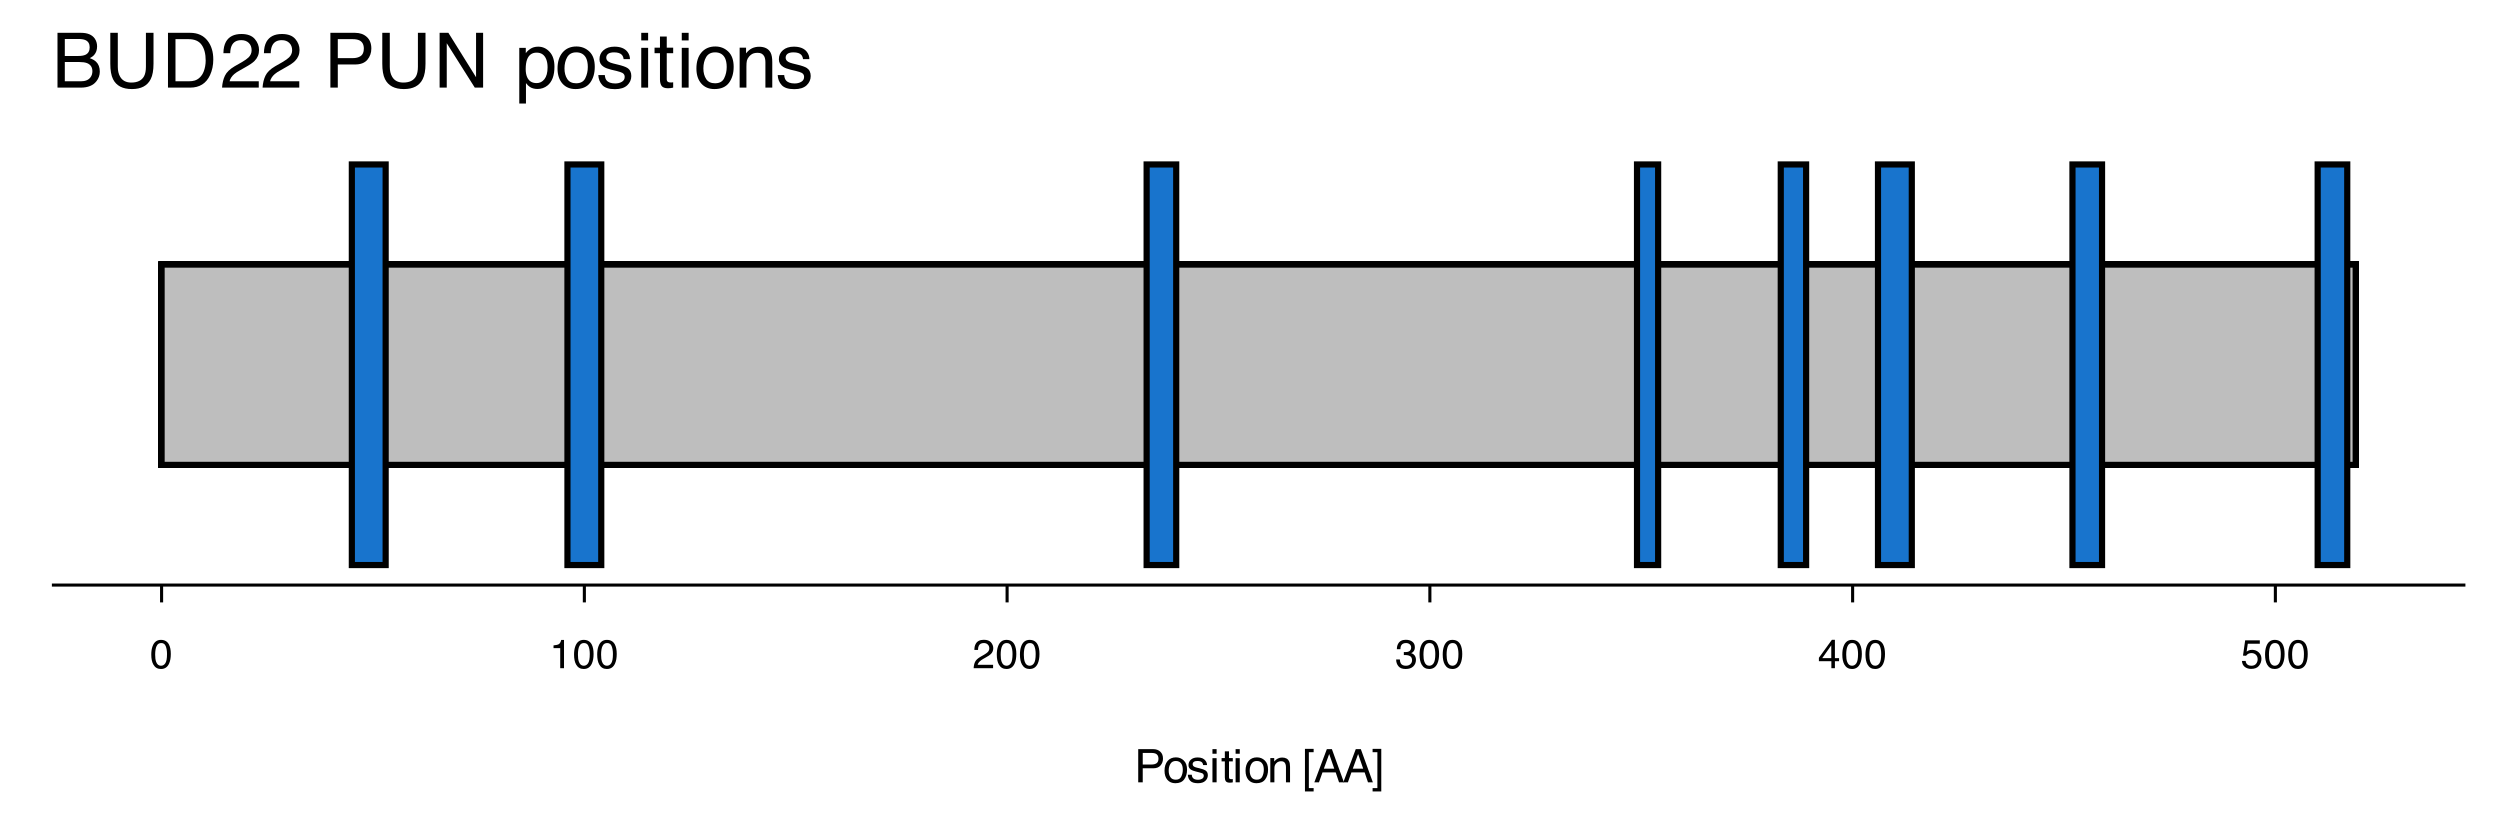 <?xml version="1.0" encoding="UTF-8"?>
<svg xmlns="http://www.w3.org/2000/svg" xmlns:xlink="http://www.w3.org/1999/xlink" width="432" height="144" viewBox="0 0 432 144">
<defs>
<g>
<g id="glyph-0-0">
<path d="M 0.219 0 L 0.219 -5.016 L 4.219 -5.016 L 4.219 0 Z M 3.578 -0.625 L 3.578 -4.391 L 0.859 -4.391 L 0.859 -0.625 Z M 3.578 -0.625 "/>
</g>
<g id="glyph-0-1">
<path d="M 1.891 -4.891 C 2.523 -4.891 2.984 -4.629 3.266 -4.109 C 3.484 -3.703 3.594 -3.148 3.594 -2.453 C 3.594 -1.785 3.492 -1.234 3.297 -0.797 C 3.016 -0.172 2.547 0.141 1.891 0.141 C 1.305 0.141 0.867 -0.113 0.578 -0.625 C 0.336 -1.051 0.219 -1.625 0.219 -2.344 C 0.219 -2.906 0.289 -3.383 0.438 -3.781 C 0.707 -4.52 1.191 -4.891 1.891 -4.891 Z M 1.891 -0.422 C 2.203 -0.422 2.453 -0.562 2.641 -0.844 C 2.836 -1.133 2.938 -1.664 2.938 -2.438 C 2.938 -2.988 2.863 -3.441 2.719 -3.797 C 2.582 -4.16 2.32 -4.344 1.938 -4.344 C 1.57 -4.344 1.305 -4.172 1.141 -3.828 C 0.973 -3.484 0.891 -2.984 0.891 -2.328 C 0.891 -1.828 0.941 -1.426 1.047 -1.125 C 1.211 -0.656 1.492 -0.422 1.891 -0.422 Z M 1.891 -0.422 "/>
</g>
<g id="glyph-0-2">
<path d="M 0.672 -3.469 L 0.672 -3.938 C 1.117 -3.977 1.426 -4.051 1.594 -4.156 C 1.77 -4.258 1.906 -4.5 2 -4.875 L 2.484 -4.875 L 2.484 0 L 1.828 0 L 1.828 -3.469 Z M 0.672 -3.469 "/>
</g>
<g id="glyph-0-3">
<path d="M 0.219 0 C 0.238 -0.414 0.32 -0.781 0.469 -1.094 C 0.625 -1.406 0.926 -1.691 1.375 -1.953 L 2.031 -2.328 C 2.32 -2.504 2.523 -2.648 2.641 -2.766 C 2.828 -2.953 2.922 -3.172 2.922 -3.422 C 2.922 -3.703 2.832 -3.926 2.656 -4.094 C 2.488 -4.258 2.266 -4.344 1.984 -4.344 C 1.555 -4.344 1.266 -4.188 1.109 -3.875 C 1.023 -3.695 0.977 -3.457 0.969 -3.156 L 0.344 -3.156 C 0.344 -3.582 0.422 -3.93 0.578 -4.203 C 0.836 -4.672 1.305 -4.906 1.984 -4.906 C 2.547 -4.906 2.957 -4.754 3.219 -4.453 C 3.477 -4.148 3.609 -3.816 3.609 -3.453 C 3.609 -3.055 3.469 -2.719 3.188 -2.438 C 3.031 -2.281 2.742 -2.086 2.328 -1.859 L 1.859 -1.594 C 1.641 -1.469 1.469 -1.348 1.344 -1.234 C 1.113 -1.035 0.969 -0.816 0.906 -0.578 L 3.578 -0.578 L 3.578 0 Z M 0.219 0 "/>
</g>
<g id="glyph-0-4">
<path d="M 1.812 0.141 C 1.238 0.141 0.82 -0.02 0.562 -0.344 C 0.301 -0.664 0.172 -1.051 0.172 -1.5 L 0.812 -1.5 C 0.832 -1.188 0.891 -0.957 0.984 -0.812 C 1.148 -0.551 1.441 -0.422 1.859 -0.422 C 2.18 -0.422 2.438 -0.508 2.625 -0.688 C 2.82 -0.863 2.922 -1.086 2.922 -1.359 C 2.922 -1.691 2.816 -1.926 2.609 -2.062 C 2.41 -2.195 2.125 -2.266 1.75 -2.266 C 1.719 -2.266 1.676 -2.266 1.625 -2.266 C 1.582 -2.266 1.539 -2.266 1.5 -2.266 L 1.5 -2.797 C 1.562 -2.797 1.613 -2.789 1.656 -2.781 C 1.707 -2.781 1.758 -2.781 1.812 -2.781 C 2.039 -2.781 2.227 -2.816 2.375 -2.891 C 2.633 -3.023 2.766 -3.254 2.766 -3.578 C 2.766 -3.816 2.676 -4.004 2.5 -4.141 C 2.332 -4.273 2.129 -4.344 1.891 -4.344 C 1.484 -4.344 1.203 -4.207 1.047 -3.938 C 0.961 -3.781 0.914 -3.562 0.906 -3.281 L 0.297 -3.281 C 0.297 -3.645 0.367 -3.957 0.516 -4.219 C 0.766 -4.676 1.203 -4.906 1.828 -4.906 C 2.328 -4.906 2.711 -4.789 2.984 -4.562 C 3.266 -4.344 3.406 -4.023 3.406 -3.609 C 3.406 -3.305 3.32 -3.062 3.156 -2.875 C 3.062 -2.758 2.93 -2.664 2.766 -2.594 C 3.023 -2.52 3.227 -2.383 3.375 -2.188 C 3.52 -1.988 3.594 -1.742 3.594 -1.453 C 3.594 -0.984 3.438 -0.598 3.125 -0.297 C 2.82 -0.004 2.383 0.141 1.812 0.141 Z M 1.812 0.141 "/>
</g>
<g id="glyph-0-5">
<path d="M 2.312 -1.734 L 2.312 -3.953 L 0.75 -1.734 Z M 2.328 0 L 2.328 -1.203 L 0.172 -1.203 L 0.172 -1.797 L 2.422 -4.906 L 2.938 -4.906 L 2.938 -1.734 L 3.656 -1.734 L 3.656 -1.203 L 2.938 -1.203 L 2.938 0 Z M 2.328 0 "/>
</g>
<g id="glyph-0-6">
<path d="M 0.859 -1.25 C 0.898 -0.895 1.066 -0.648 1.359 -0.516 C 1.504 -0.453 1.672 -0.422 1.859 -0.422 C 2.223 -0.422 2.492 -0.535 2.672 -0.766 C 2.848 -0.992 2.938 -1.25 2.938 -1.531 C 2.938 -1.875 2.832 -2.141 2.625 -2.328 C 2.414 -2.516 2.164 -2.609 1.875 -2.609 C 1.656 -2.609 1.469 -2.566 1.312 -2.484 C 1.164 -2.398 1.039 -2.285 0.938 -2.141 L 0.406 -2.172 L 0.781 -4.812 L 3.312 -4.812 L 3.312 -4.219 L 1.234 -4.219 L 1.031 -2.859 C 1.145 -2.941 1.254 -3.004 1.359 -3.047 C 1.535 -3.129 1.742 -3.172 1.984 -3.172 C 2.43 -3.172 2.812 -3.023 3.125 -2.734 C 3.438 -2.441 3.594 -2.07 3.594 -1.625 C 3.594 -1.164 3.445 -0.758 3.156 -0.406 C 2.875 -0.051 2.422 0.125 1.797 0.125 C 1.398 0.125 1.047 0.016 0.734 -0.203 C 0.43 -0.43 0.258 -0.781 0.219 -1.25 Z M 0.859 -1.25 "/>
</g>
<g id="glyph-1-0">
<path d="M 0.266 0 L 0.266 -5.734 L 4.812 -5.734 L 4.812 0 Z M 4.094 -0.719 L 4.094 -5.016 L 0.984 -5.016 L 0.984 -0.719 Z M 4.094 -0.719 "/>
</g>
<g id="glyph-1-1">
<path d="M 0.688 -5.734 L 3.266 -5.734 C 3.773 -5.734 4.188 -5.586 4.5 -5.297 C 4.812 -5.016 4.969 -4.613 4.969 -4.094 C 4.969 -3.645 4.828 -3.254 4.547 -2.922 C 4.273 -2.586 3.848 -2.422 3.266 -2.422 L 1.469 -2.422 L 1.469 0 L 0.688 0 Z M 4.188 -4.094 C 4.188 -4.508 4.031 -4.797 3.719 -4.953 C 3.539 -5.035 3.305 -5.078 3.016 -5.078 L 1.469 -5.078 L 1.469 -3.078 L 3.016 -3.078 C 3.359 -3.078 3.641 -3.148 3.859 -3.297 C 4.078 -3.453 4.188 -3.719 4.188 -4.094 Z M 4.188 -4.094 "/>
</g>
<g id="glyph-1-2">
<path d="M 2.172 -0.453 C 2.641 -0.453 2.957 -0.629 3.125 -0.984 C 3.301 -1.336 3.391 -1.727 3.391 -2.156 C 3.391 -2.551 3.328 -2.867 3.203 -3.109 C 3.004 -3.492 2.664 -3.688 2.188 -3.688 C 1.758 -3.688 1.445 -3.52 1.25 -3.188 C 1.051 -2.863 0.953 -2.473 0.953 -2.016 C 0.953 -1.566 1.051 -1.191 1.25 -0.891 C 1.445 -0.598 1.754 -0.453 2.172 -0.453 Z M 2.203 -4.312 C 2.742 -4.312 3.195 -4.129 3.562 -3.766 C 3.938 -3.41 4.125 -2.883 4.125 -2.188 C 4.125 -1.508 3.957 -0.945 3.625 -0.5 C 3.301 -0.062 2.797 0.156 2.109 0.156 C 1.535 0.156 1.078 -0.035 0.734 -0.422 C 0.398 -0.816 0.234 -1.344 0.234 -2 C 0.234 -2.707 0.41 -3.27 0.766 -3.688 C 1.117 -4.102 1.598 -4.312 2.203 -4.312 Z M 2.188 -4.281 Z M 2.188 -4.281 "/>
</g>
<g id="glyph-1-3">
<path d="M 0.938 -1.312 C 0.957 -1.082 1.016 -0.906 1.109 -0.781 C 1.285 -0.551 1.594 -0.438 2.031 -0.438 C 2.289 -0.438 2.52 -0.492 2.719 -0.609 C 2.914 -0.723 3.016 -0.895 3.016 -1.125 C 3.016 -1.312 2.938 -1.453 2.781 -1.547 C 2.676 -1.598 2.473 -1.66 2.172 -1.734 L 1.625 -1.875 C 1.258 -1.969 0.992 -2.066 0.828 -2.172 C 0.523 -2.367 0.375 -2.633 0.375 -2.969 C 0.375 -3.363 0.516 -3.68 0.797 -3.922 C 1.086 -4.172 1.473 -4.297 1.953 -4.297 C 2.586 -4.297 3.039 -4.109 3.312 -3.734 C 3.488 -3.504 3.578 -3.254 3.578 -2.984 L 2.906 -2.984 C 2.895 -3.141 2.836 -3.285 2.734 -3.422 C 2.578 -3.598 2.301 -3.688 1.906 -3.688 C 1.633 -3.688 1.43 -3.633 1.297 -3.531 C 1.16 -3.438 1.094 -3.305 1.094 -3.141 C 1.094 -2.953 1.18 -2.805 1.359 -2.703 C 1.461 -2.641 1.617 -2.582 1.828 -2.531 L 2.281 -2.422 C 2.789 -2.297 3.129 -2.176 3.297 -2.062 C 3.578 -1.883 3.719 -1.602 3.719 -1.219 C 3.719 -0.844 3.57 -0.52 3.281 -0.25 C 3 0.02 2.57 0.156 2 0.156 C 1.375 0.156 0.93 0.016 0.672 -0.266 C 0.41 -0.547 0.273 -0.895 0.266 -1.312 Z M 1.969 -4.281 Z M 1.969 -4.281 "/>
</g>
<g id="glyph-1-4">
<path d="M 0.516 -4.172 L 1.234 -4.172 L 1.234 0 L 0.516 0 Z M 0.516 -5.734 L 1.234 -5.734 L 1.234 -4.938 L 0.516 -4.938 Z M 0.516 -5.734 "/>
</g>
<g id="glyph-1-5">
<path d="M 0.656 -5.359 L 1.375 -5.359 L 1.375 -4.188 L 2.031 -4.188 L 2.031 -3.609 L 1.375 -3.609 L 1.375 -0.875 C 1.375 -0.727 1.422 -0.633 1.516 -0.594 C 1.566 -0.562 1.66 -0.547 1.797 -0.547 C 1.828 -0.547 1.859 -0.547 1.891 -0.547 C 1.93 -0.547 1.977 -0.551 2.031 -0.562 L 2.031 0 C 1.957 0.02 1.875 0.035 1.781 0.047 C 1.695 0.055 1.602 0.062 1.5 0.062 C 1.176 0.062 0.953 -0.02 0.828 -0.188 C 0.711 -0.352 0.656 -0.57 0.656 -0.844 L 0.656 -3.609 L 0.094 -3.609 L 0.094 -4.188 L 0.656 -4.188 Z M 0.656 -5.359 "/>
</g>
<g id="glyph-1-6">
<path d="M 0.516 -4.188 L 1.188 -4.188 L 1.188 -3.594 C 1.383 -3.832 1.594 -4.004 1.812 -4.109 C 2.031 -4.223 2.273 -4.281 2.547 -4.281 C 3.141 -4.281 3.539 -4.07 3.75 -3.656 C 3.863 -3.426 3.922 -3.102 3.922 -2.688 L 3.922 0 L 3.219 0 L 3.219 -2.641 C 3.219 -2.891 3.176 -3.094 3.094 -3.25 C 2.969 -3.508 2.742 -3.641 2.422 -3.641 C 2.254 -3.641 2.117 -3.625 2.016 -3.594 C 1.816 -3.539 1.645 -3.426 1.5 -3.25 C 1.383 -3.113 1.305 -2.973 1.266 -2.828 C 1.234 -2.68 1.219 -2.469 1.219 -2.188 L 1.219 0 L 0.516 0 Z M 2.172 -4.281 Z M 2.172 -4.281 "/>
</g>
<g id="glyph-1-7">
</g>
<g id="glyph-1-8">
<path d="M 0.5 -5.781 L 2 -5.781 L 2 -5.203 L 1.172 -5.203 L 1.172 1 L 2 1 L 2 1.578 L 0.5 1.578 Z M 0.5 -5.781 "/>
</g>
<g id="glyph-1-9">
<path d="M 3.562 -2.359 L 2.688 -4.891 L 1.766 -2.359 Z M 2.281 -5.734 L 3.156 -5.734 L 5.234 0 L 4.391 0 L 3.812 -1.719 L 1.531 -1.719 L 0.922 0 L 0.125 0 Z M 2.281 -5.734 "/>
</g>
<g id="glyph-1-10">
<path d="M 0.188 1 L 1.016 1 L 1.016 -5.203 L 0.188 -5.203 L 0.188 -5.781 L 1.688 -5.781 L 1.688 1.578 L 0.188 1.578 Z M 0.188 1 "/>
</g>
<g id="glyph-2-0">
<path d="M 0.422 0 L 0.422 -9.469 L 7.938 -9.469 L 7.938 0 Z M 6.75 -1.188 L 6.75 -8.281 L 1.609 -8.281 L 1.609 -1.188 Z M 6.75 -1.188 "/>
</g>
<g id="glyph-2-1">
<path d="M 4.562 -5.469 C 5.102 -5.469 5.523 -5.539 5.828 -5.688 C 6.297 -5.926 6.531 -6.352 6.531 -6.969 C 6.531 -7.582 6.281 -8 5.781 -8.219 C 5.5 -8.344 5.078 -8.406 4.516 -8.406 L 2.234 -8.406 L 2.234 -5.469 Z M 5 -1.094 C 5.781 -1.094 6.336 -1.32 6.672 -1.781 C 6.891 -2.07 7 -2.422 7 -2.828 C 7 -3.516 6.691 -3.984 6.078 -4.234 C 5.742 -4.359 5.312 -4.422 4.781 -4.422 L 2.234 -4.422 L 2.234 -1.094 Z M 0.969 -9.469 L 5.047 -9.469 C 6.148 -9.469 6.938 -9.141 7.406 -8.484 C 7.676 -8.086 7.812 -7.633 7.812 -7.125 C 7.812 -6.531 7.645 -6.039 7.312 -5.656 C 7.133 -5.445 6.879 -5.258 6.547 -5.094 C 7.035 -4.914 7.398 -4.707 7.641 -4.469 C 8.066 -4.062 8.281 -3.492 8.281 -2.766 C 8.281 -2.148 8.086 -1.598 7.703 -1.109 C 7.129 -0.367 6.223 0 4.984 0 L 0.969 0 Z M 0.969 -9.469 "/>
</g>
<g id="glyph-2-2">
<path d="M 2.391 -9.469 L 2.391 -3.609 C 2.391 -2.922 2.52 -2.352 2.781 -1.906 C 3.164 -1.219 3.812 -0.875 4.719 -0.875 C 5.801 -0.875 6.539 -1.242 6.938 -1.984 C 7.145 -2.391 7.25 -2.93 7.25 -3.609 L 7.25 -9.469 L 8.562 -9.469 L 8.562 -4.156 C 8.562 -2.988 8.398 -2.094 8.078 -1.469 C 7.504 -0.32 6.422 0.25 4.828 0.25 C 3.223 0.25 2.133 -0.32 1.562 -1.469 C 1.25 -2.094 1.094 -2.988 1.094 -4.156 L 1.094 -9.469 Z M 4.828 -9.469 Z M 4.828 -9.469 "/>
</g>
<g id="glyph-2-3">
<path d="M 4.641 -1.094 C 5.078 -1.094 5.438 -1.141 5.719 -1.234 C 6.207 -1.398 6.613 -1.723 6.938 -2.203 C 7.188 -2.578 7.367 -3.066 7.484 -3.672 C 7.547 -4.023 7.578 -4.352 7.578 -4.656 C 7.578 -5.832 7.344 -6.742 6.875 -7.391 C 6.414 -8.047 5.664 -8.375 4.625 -8.375 L 2.359 -8.375 L 2.359 -1.094 Z M 1.062 -9.469 L 4.906 -9.469 C 6.207 -9.469 7.211 -9.004 7.922 -8.078 C 8.566 -7.242 8.891 -6.176 8.891 -4.875 C 8.891 -3.875 8.703 -2.969 8.328 -2.156 C 7.66 -0.719 6.516 0 4.891 0 L 1.062 0 Z M 1.062 -9.469 "/>
</g>
<g id="glyph-2-4">
<path d="M 0.406 0 C 0.457 -0.789 0.625 -1.477 0.906 -2.062 C 1.188 -2.656 1.742 -3.195 2.578 -3.688 L 3.812 -4.391 C 4.363 -4.711 4.754 -4.988 4.984 -5.219 C 5.336 -5.57 5.516 -5.984 5.516 -6.453 C 5.516 -6.984 5.352 -7.406 5.031 -7.719 C 4.707 -8.039 4.273 -8.203 3.734 -8.203 C 2.941 -8.203 2.395 -7.898 2.094 -7.297 C 1.926 -6.973 1.832 -6.523 1.812 -5.953 L 0.641 -5.953 C 0.648 -6.754 0.797 -7.41 1.078 -7.922 C 1.586 -8.816 2.477 -9.266 3.75 -9.266 C 4.801 -9.266 5.57 -8.977 6.062 -8.406 C 6.551 -7.832 6.797 -7.195 6.797 -6.5 C 6.797 -5.758 6.535 -5.129 6.016 -4.609 C 5.711 -4.297 5.172 -3.926 4.391 -3.5 L 3.516 -3 C 3.086 -2.77 2.754 -2.551 2.516 -2.344 C 2.086 -1.969 1.816 -1.551 1.703 -1.094 L 6.75 -1.094 L 6.75 0 Z M 0.406 0 "/>
</g>
<g id="glyph-2-5">
</g>
<g id="glyph-2-6">
<path d="M 1.125 -9.469 L 5.391 -9.469 C 6.234 -9.469 6.91 -9.227 7.422 -8.75 C 7.941 -8.281 8.203 -7.613 8.203 -6.75 C 8.203 -6.008 7.973 -5.363 7.516 -4.812 C 7.055 -4.27 6.348 -4 5.391 -4 L 2.406 -4 L 2.406 0 L 1.125 0 Z M 6.906 -6.75 C 6.906 -7.445 6.645 -7.922 6.125 -8.172 C 5.844 -8.305 5.457 -8.375 4.969 -8.375 L 2.406 -8.375 L 2.406 -5.094 L 4.969 -5.094 C 5.539 -5.094 6.004 -5.211 6.359 -5.453 C 6.723 -5.703 6.906 -6.133 6.906 -6.75 Z M 6.906 -6.75 "/>
</g>
<g id="glyph-2-7">
<path d="M 1 -9.469 L 2.516 -9.469 L 7.297 -1.797 L 7.297 -9.469 L 8.516 -9.469 L 8.516 0 L 7.078 0 L 2.234 -7.672 L 2.234 0 L 1 0 Z M 4.688 -9.469 Z M 4.688 -9.469 "/>
</g>
<g id="glyph-2-8">
<path d="M 3.766 -0.781 C 4.305 -0.781 4.754 -1.004 5.109 -1.453 C 5.473 -1.91 5.656 -2.594 5.656 -3.5 C 5.656 -4.039 5.578 -4.508 5.422 -4.906 C 5.117 -5.664 4.566 -6.047 3.766 -6.047 C 2.961 -6.047 2.41 -5.645 2.109 -4.844 C 1.953 -4.414 1.875 -3.867 1.875 -3.203 C 1.875 -2.672 1.953 -2.219 2.109 -1.844 C 2.41 -1.133 2.961 -0.781 3.766 -0.781 Z M 0.766 -6.875 L 1.891 -6.875 L 1.891 -5.953 C 2.117 -6.266 2.375 -6.508 2.656 -6.688 C 3.039 -6.945 3.5 -7.078 4.031 -7.078 C 4.812 -7.078 5.473 -6.773 6.016 -6.172 C 6.566 -5.578 6.844 -4.723 6.844 -3.609 C 6.844 -2.098 6.445 -1.02 5.656 -0.375 C 5.156 0.031 4.578 0.234 3.922 0.234 C 3.398 0.234 2.961 0.117 2.609 -0.109 C 2.398 -0.234 2.172 -0.457 1.922 -0.781 L 1.922 2.75 L 0.766 2.75 Z M 0.766 -6.875 "/>
</g>
<g id="glyph-2-9">
<path d="M 3.594 -0.75 C 4.363 -0.75 4.891 -1.039 5.172 -1.625 C 5.461 -2.207 5.609 -2.852 5.609 -3.562 C 5.609 -4.207 5.504 -4.734 5.297 -5.141 C 4.961 -5.773 4.398 -6.094 3.609 -6.094 C 2.898 -6.094 2.383 -5.82 2.062 -5.281 C 1.738 -4.738 1.578 -4.082 1.578 -3.312 C 1.578 -2.582 1.738 -1.973 2.062 -1.484 C 2.383 -0.992 2.895 -0.75 3.594 -0.75 Z M 3.641 -7.109 C 4.523 -7.109 5.273 -6.812 5.891 -6.219 C 6.504 -5.625 6.812 -4.75 6.812 -3.594 C 6.812 -2.477 6.539 -1.555 6 -0.828 C 5.457 -0.109 4.617 0.25 3.484 0.25 C 2.535 0.25 1.781 -0.066 1.219 -0.703 C 0.656 -1.348 0.375 -2.211 0.375 -3.297 C 0.375 -4.461 0.664 -5.391 1.25 -6.078 C 1.844 -6.766 2.641 -7.109 3.641 -7.109 Z M 3.594 -7.078 Z M 3.594 -7.078 "/>
</g>
<g id="glyph-2-10">
<path d="M 1.547 -2.172 C 1.578 -1.773 1.672 -1.477 1.828 -1.281 C 2.117 -0.906 2.629 -0.719 3.359 -0.719 C 3.785 -0.719 4.16 -0.812 4.484 -1 C 4.816 -1.188 4.984 -1.473 4.984 -1.859 C 4.984 -2.16 4.848 -2.391 4.578 -2.547 C 4.41 -2.641 4.082 -2.75 3.594 -2.875 L 2.672 -3.094 C 2.078 -3.238 1.641 -3.406 1.359 -3.594 C 0.867 -3.906 0.625 -4.336 0.625 -4.891 C 0.625 -5.547 0.859 -6.07 1.328 -6.469 C 1.797 -6.875 2.426 -7.078 3.219 -7.078 C 4.258 -7.078 5.008 -6.773 5.469 -6.172 C 5.758 -5.785 5.898 -5.367 5.891 -4.922 L 4.797 -4.922 C 4.773 -5.18 4.68 -5.422 4.516 -5.641 C 4.254 -5.941 3.797 -6.094 3.141 -6.094 C 2.691 -6.094 2.352 -6.008 2.125 -5.844 C 1.906 -5.676 1.797 -5.453 1.797 -5.172 C 1.797 -4.867 1.945 -4.629 2.25 -4.453 C 2.414 -4.348 2.664 -4.254 3 -4.172 L 3.766 -3.984 C 4.598 -3.785 5.16 -3.586 5.453 -3.391 C 5.898 -3.098 6.125 -2.633 6.125 -2 C 6.125 -1.383 5.891 -0.852 5.422 -0.406 C 4.953 0.039 4.242 0.266 3.297 0.266 C 2.266 0.266 1.535 0.031 1.109 -0.438 C 0.68 -0.906 0.453 -1.484 0.422 -2.172 Z M 3.25 -7.078 Z M 3.25 -7.078 "/>
</g>
<g id="glyph-2-11">
<path d="M 0.844 -6.875 L 2.031 -6.875 L 2.031 0 L 0.844 0 Z M 0.844 -9.469 L 2.031 -9.469 L 2.031 -8.156 L 0.844 -8.156 Z M 0.844 -9.469 "/>
</g>
<g id="glyph-2-12">
<path d="M 1.078 -8.828 L 2.25 -8.828 L 2.25 -6.906 L 3.359 -6.906 L 3.359 -5.953 L 2.25 -5.953 L 2.25 -1.453 C 2.25 -1.211 2.332 -1.051 2.5 -0.969 C 2.594 -0.914 2.742 -0.891 2.953 -0.891 C 3.004 -0.891 3.062 -0.891 3.125 -0.891 C 3.195 -0.898 3.273 -0.91 3.359 -0.922 L 3.359 0 C 3.223 0.039 3.082 0.066 2.938 0.078 C 2.801 0.098 2.645 0.109 2.469 0.109 C 1.926 0.109 1.555 -0.023 1.359 -0.297 C 1.172 -0.578 1.078 -0.941 1.078 -1.391 L 1.078 -5.953 L 0.141 -5.953 L 0.141 -6.906 L 1.078 -6.906 Z M 1.078 -8.828 "/>
</g>
<g id="glyph-2-13">
<path d="M 0.844 -6.906 L 1.953 -6.906 L 1.953 -5.922 C 2.273 -6.328 2.617 -6.617 2.984 -6.797 C 3.359 -6.973 3.766 -7.062 4.203 -7.062 C 5.18 -7.062 5.848 -6.719 6.203 -6.031 C 6.391 -5.656 6.484 -5.117 6.484 -4.422 L 6.484 0 L 5.297 0 L 5.297 -4.359 C 5.297 -4.773 5.234 -5.113 5.109 -5.375 C 4.898 -5.801 4.523 -6.016 3.984 -6.016 C 3.711 -6.016 3.488 -5.988 3.312 -5.938 C 3 -5.844 2.719 -5.648 2.469 -5.359 C 2.281 -5.129 2.156 -4.895 2.094 -4.656 C 2.039 -4.414 2.016 -4.066 2.016 -3.609 L 2.016 0 L 0.844 0 Z M 3.578 -7.078 Z M 3.578 -7.078 "/>
</g>
</g>
</defs>
<rect x="-43.2" y="-14.4" width="518.4" height="172.8" fill="rgb(100%, 100%, 100%)" fill-opacity="1"/>
<path fill-rule="nonzero" fill="rgb(74.51%, 74.51%, 74.51%)" fill-opacity="1" stroke-width="1.067" stroke-linecap="butt" stroke-linejoin="miter" stroke="rgb(0%, 0%, 0%)" stroke-opacity="1" stroke-miterlimit="10" d="M 27.922 80.332 L 407.062 80.332 L 407.062 45.719 L 27.922 45.719 Z M 27.922 80.332 "/>
<path fill-rule="nonzero" fill="rgb(74.51%, 74.51%, 74.51%)" fill-opacity="1" stroke-width="1.067" stroke-linecap="butt" stroke-linejoin="miter" stroke="rgb(0%, 0%, 0%)" stroke-opacity="1" stroke-miterlimit="10" d="M 27.922 80.332 L 407.062 80.332 L 407.062 45.719 L 27.922 45.719 Z M 27.922 80.332 "/>
<path fill-rule="nonzero" fill="rgb(74.51%, 74.51%, 74.51%)" fill-opacity="1" stroke-width="1.067" stroke-linecap="butt" stroke-linejoin="miter" stroke="rgb(0%, 0%, 0%)" stroke-opacity="1" stroke-miterlimit="10" d="M 27.922 80.332 L 407.062 80.332 L 407.062 45.719 L 27.922 45.719 Z M 27.922 80.332 "/>
<path fill-rule="nonzero" fill="rgb(74.51%, 74.51%, 74.51%)" fill-opacity="1" stroke-width="1.067" stroke-linecap="butt" stroke-linejoin="miter" stroke="rgb(0%, 0%, 0%)" stroke-opacity="1" stroke-miterlimit="10" d="M 27.922 80.332 L 407.062 80.332 L 407.062 45.719 L 27.922 45.719 Z M 27.922 80.332 "/>
<path fill-rule="nonzero" fill="rgb(74.51%, 74.51%, 74.51%)" fill-opacity="1" stroke-width="1.067" stroke-linecap="butt" stroke-linejoin="miter" stroke="rgb(0%, 0%, 0%)" stroke-opacity="1" stroke-miterlimit="10" d="M 27.922 80.332 L 407.062 80.332 L 407.062 45.719 L 27.922 45.719 Z M 27.922 80.332 "/>
<path fill-rule="nonzero" fill="rgb(74.51%, 74.51%, 74.51%)" fill-opacity="1" stroke-width="1.067" stroke-linecap="butt" stroke-linejoin="miter" stroke="rgb(0%, 0%, 0%)" stroke-opacity="1" stroke-miterlimit="10" d="M 27.922 80.332 L 407.062 80.332 L 407.062 45.719 L 27.922 45.719 Z M 27.922 80.332 "/>
<path fill-rule="nonzero" fill="rgb(74.51%, 74.51%, 74.51%)" fill-opacity="1" stroke-width="1.067" stroke-linecap="butt" stroke-linejoin="miter" stroke="rgb(0%, 0%, 0%)" stroke-opacity="1" stroke-miterlimit="10" d="M 27.922 80.332 L 407.062 80.332 L 407.062 45.719 L 27.922 45.719 Z M 27.922 80.332 "/>
<path fill-rule="nonzero" fill="rgb(74.51%, 74.51%, 74.51%)" fill-opacity="1" stroke-width="1.067" stroke-linecap="butt" stroke-linejoin="miter" stroke="rgb(0%, 0%, 0%)" stroke-opacity="1" stroke-miterlimit="10" d="M 27.922 80.332 L 407.062 80.332 L 407.062 45.719 L 27.922 45.719 Z M 27.922 80.332 "/>
<path fill-rule="nonzero" fill="rgb(9.412%, 45.49%, 80.392%)" fill-opacity="1" stroke-width="1.067" stroke-linecap="butt" stroke-linejoin="miter" stroke="rgb(0%, 0%, 0%)" stroke-opacity="1" stroke-miterlimit="10" d="M 60.797 97.641 L 66.641 97.641 L 66.641 28.418 L 60.797 28.418 Z M 60.797 97.641 "/>
<path fill-rule="nonzero" fill="rgb(9.412%, 45.49%, 80.392%)" fill-opacity="1" stroke-width="1.067" stroke-linecap="butt" stroke-linejoin="miter" stroke="rgb(0%, 0%, 0%)" stroke-opacity="1" stroke-miterlimit="10" d="M 98.055 97.641 L 103.898 97.641 L 103.898 28.418 L 98.055 28.418 Z M 98.055 97.641 "/>
<path fill-rule="nonzero" fill="rgb(9.412%, 45.49%, 80.392%)" fill-opacity="1" stroke-width="1.067" stroke-linecap="butt" stroke-linejoin="miter" stroke="rgb(0%, 0%, 0%)" stroke-opacity="1" stroke-miterlimit="10" d="M 198.137 97.641 L 203.25 97.641 L 203.25 28.418 L 198.137 28.418 Z M 198.137 97.641 "/>
<path fill-rule="nonzero" fill="rgb(9.412%, 45.49%, 80.392%)" fill-opacity="1" stroke-width="1.067" stroke-linecap="butt" stroke-linejoin="miter" stroke="rgb(0%, 0%, 0%)" stroke-opacity="1" stroke-miterlimit="10" d="M 282.875 97.641 L 286.527 97.641 L 286.527 28.418 L 282.875 28.418 Z M 282.875 97.641 "/>
<path fill-rule="nonzero" fill="rgb(9.412%, 45.49%, 80.392%)" fill-opacity="1" stroke-width="1.067" stroke-linecap="butt" stroke-linejoin="miter" stroke="rgb(0%, 0%, 0%)" stroke-opacity="1" stroke-miterlimit="10" d="M 307.715 97.641 L 312.098 97.641 L 312.098 28.418 L 307.715 28.418 Z M 307.715 97.641 "/>
<path fill-rule="nonzero" fill="rgb(9.412%, 45.49%, 80.392%)" fill-opacity="1" stroke-width="1.067" stroke-linecap="butt" stroke-linejoin="miter" stroke="rgb(0%, 0%, 0%)" stroke-opacity="1" stroke-miterlimit="10" d="M 324.516 97.641 L 330.359 97.641 L 330.359 28.418 L 324.516 28.418 Z M 324.516 97.641 "/>
<path fill-rule="nonzero" fill="rgb(9.412%, 45.49%, 80.392%)" fill-opacity="1" stroke-width="1.067" stroke-linecap="butt" stroke-linejoin="miter" stroke="rgb(0%, 0%, 0%)" stroke-opacity="1" stroke-miterlimit="10" d="M 358.121 97.641 L 363.234 97.641 L 363.234 28.418 L 358.121 28.418 Z M 358.121 97.641 "/>
<path fill-rule="nonzero" fill="rgb(9.412%, 45.49%, 80.392%)" fill-opacity="1" stroke-width="1.067" stroke-linecap="butt" stroke-linejoin="miter" stroke="rgb(0%, 0%, 0%)" stroke-opacity="1" stroke-miterlimit="10" d="M 400.492 97.641 L 405.605 97.641 L 405.605 28.418 L 400.492 28.418 Z M 400.492 97.641 "/>
<path fill="none" stroke-width="0.533" stroke-linecap="butt" stroke-linejoin="round" stroke="rgb(0%, 0%, 0%)" stroke-opacity="1" stroke-miterlimit="10" d="M 8.965 101.102 L 426.023 101.102 "/>
<path fill="none" stroke-width="0.533" stroke-linecap="butt" stroke-linejoin="round" stroke="rgb(0%, 0%, 0%)" stroke-opacity="1" stroke-miterlimit="10" d="M 27.922 104.09 L 27.922 101.102 "/>
<path fill="none" stroke-width="0.533" stroke-linecap="butt" stroke-linejoin="round" stroke="rgb(0%, 0%, 0%)" stroke-opacity="1" stroke-miterlimit="10" d="M 100.977 104.09 L 100.977 101.102 "/>
<path fill="none" stroke-width="0.533" stroke-linecap="butt" stroke-linejoin="round" stroke="rgb(0%, 0%, 0%)" stroke-opacity="1" stroke-miterlimit="10" d="M 174.027 104.09 L 174.027 101.102 "/>
<path fill="none" stroke-width="0.533" stroke-linecap="butt" stroke-linejoin="round" stroke="rgb(0%, 0%, 0%)" stroke-opacity="1" stroke-miterlimit="10" d="M 247.082 104.09 L 247.082 101.102 "/>
<path fill="none" stroke-width="0.533" stroke-linecap="butt" stroke-linejoin="round" stroke="rgb(0%, 0%, 0%)" stroke-opacity="1" stroke-miterlimit="10" d="M 320.133 104.09 L 320.133 101.102 "/>
<path fill="none" stroke-width="0.533" stroke-linecap="butt" stroke-linejoin="round" stroke="rgb(0%, 0%, 0%)" stroke-opacity="1" stroke-miterlimit="10" d="M 393.184 104.09 L 393.184 101.102 "/>
<g fill="rgb(0%, 0%, 0%)" fill-opacity="1">
<use xlink:href="#glyph-0-1" x="25.922" y="115.461"/>
</g>
<g fill="rgb(0%, 0%, 0%)" fill-opacity="1">
<use xlink:href="#glyph-0-2" x="94.977" y="115.461"/>
<use xlink:href="#glyph-0-1" x="98.977" y="115.461"/>
<use xlink:href="#glyph-0-1" x="102.977" y="115.461"/>
</g>
<g fill="rgb(0%, 0%, 0%)" fill-opacity="1">
<use xlink:href="#glyph-0-3" x="168.027" y="115.461"/>
<use xlink:href="#glyph-0-1" x="172.027" y="115.461"/>
<use xlink:href="#glyph-0-1" x="176.027" y="115.461"/>
</g>
<g fill="rgb(0%, 0%, 0%)" fill-opacity="1">
<use xlink:href="#glyph-0-4" x="241.082" y="115.461"/>
<use xlink:href="#glyph-0-1" x="245.082" y="115.461"/>
<use xlink:href="#glyph-0-1" x="249.082" y="115.461"/>
</g>
<g fill="rgb(0%, 0%, 0%)" fill-opacity="1">
<use xlink:href="#glyph-0-5" x="314.133" y="115.461"/>
<use xlink:href="#glyph-0-1" x="318.133" y="115.461"/>
<use xlink:href="#glyph-0-1" x="322.133" y="115.461"/>
</g>
<g fill="rgb(0%, 0%, 0%)" fill-opacity="1">
<use xlink:href="#glyph-0-6" x="387.184" y="115.461"/>
<use xlink:href="#glyph-0-1" x="391.184" y="115.461"/>
<use xlink:href="#glyph-0-1" x="395.184" y="115.461"/>
</g>
<g fill="rgb(0%, 0%, 0%)" fill-opacity="1">
<use xlink:href="#glyph-1-1" x="195.996" y="135.184"/>
<use xlink:href="#glyph-1-2" x="200.996" y="135.184"/>
<use xlink:href="#glyph-1-3" x="204.996" y="135.184"/>
<use xlink:href="#glyph-1-4" x="208.996" y="135.184"/>
<use xlink:href="#glyph-1-5" x="210.996" y="135.184"/>
<use xlink:href="#glyph-1-4" x="212.996" y="135.184"/>
<use xlink:href="#glyph-1-2" x="214.996" y="135.184"/>
<use xlink:href="#glyph-1-6" x="218.996" y="135.184"/>
<use xlink:href="#glyph-1-7" x="222.996" y="135.184"/>
<use xlink:href="#glyph-1-8" x="224.996" y="135.184"/>
<use xlink:href="#glyph-1-9" x="226.996" y="135.184"/>
<use xlink:href="#glyph-1-9" x="231.996" y="135.184"/>
<use xlink:href="#glyph-1-10" x="236.996" y="135.184"/>
</g>
<g fill="rgb(0%, 0%, 0%)" fill-opacity="1">
<use xlink:href="#glyph-2-1" x="8.965" y="15.141"/>
<use xlink:href="#glyph-2-2" x="17.965" y="15.141"/>
<use xlink:href="#glyph-2-3" x="27.965" y="15.141"/>
<use xlink:href="#glyph-2-4" x="37.965" y="15.141"/>
<use xlink:href="#glyph-2-4" x="44.965" y="15.141"/>
<use xlink:href="#glyph-2-5" x="51.965" y="15.141"/>
<use xlink:href="#glyph-2-6" x="55.965" y="15.141"/>
<use xlink:href="#glyph-2-2" x="64.965" y="15.141"/>
<use xlink:href="#glyph-2-7" x="74.965" y="15.141"/>
<use xlink:href="#glyph-2-5" x="84.965" y="15.141"/>
<use xlink:href="#glyph-2-8" x="88.965" y="15.141"/>
<use xlink:href="#glyph-2-9" x="95.965" y="15.141"/>
<use xlink:href="#glyph-2-10" x="102.965" y="15.141"/>
<use xlink:href="#glyph-2-11" x="109.965" y="15.141"/>
<use xlink:href="#glyph-2-12" x="112.965" y="15.141"/>
<use xlink:href="#glyph-2-11" x="116.965" y="15.141"/>
<use xlink:href="#glyph-2-9" x="119.965" y="15.141"/>
<use xlink:href="#glyph-2-13" x="126.965" y="15.141"/>
<use xlink:href="#glyph-2-10" x="133.965" y="15.141"/>
</g>
</svg>
